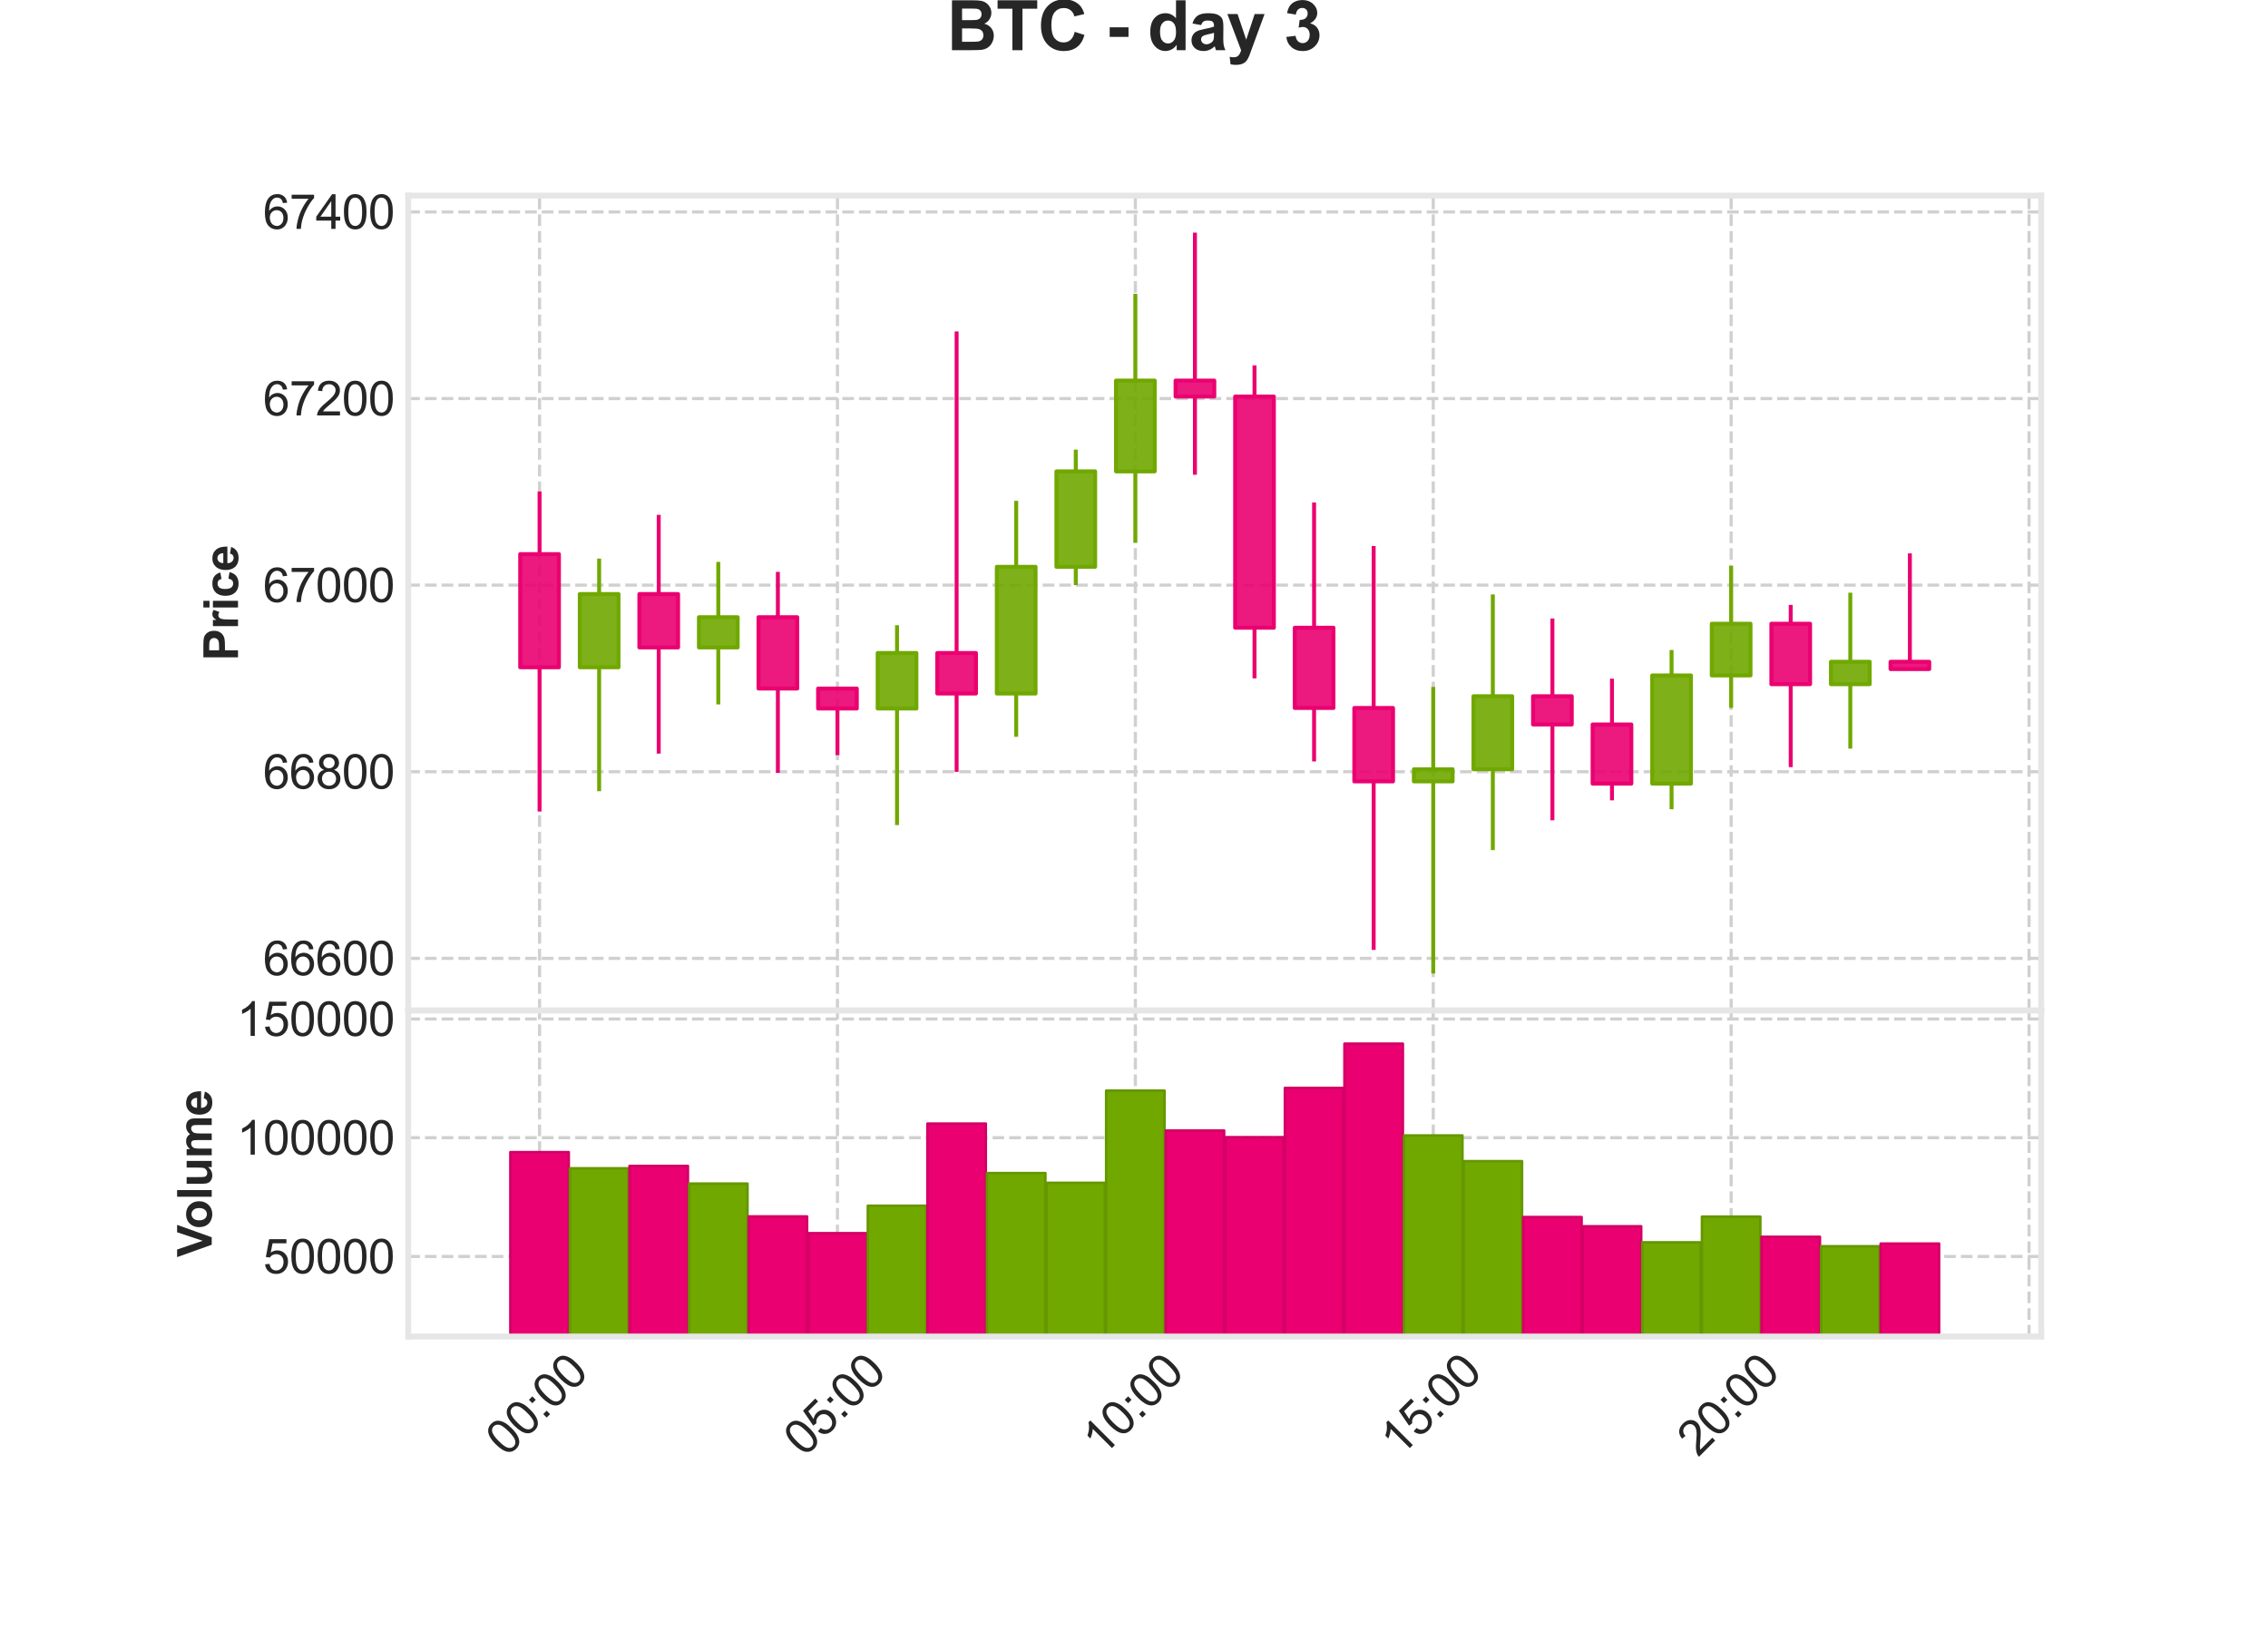 <?xml version="1.0" encoding="utf-8" standalone="no"?>
<!DOCTYPE svg PUBLIC "-//W3C//DTD SVG 1.1//EN"
  "http://www.w3.org/Graphics/SVG/1.1/DTD/svg11.dtd">
<svg xmlns:xlink="http://www.w3.org/1999/xlink" width="576pt" height="414pt" viewBox="0 0 576 414" xmlns="http://www.w3.org/2000/svg" version="1.1">
 <defs>
  <style type="text/css">*{stroke-linejoin: round; stroke-linecap: butt}</style>
 </defs>
 <g id="figure_1">
  <g id="patch_1">
   <path d="M 0 414 
L 576 414 
L 576 0 
L 0 0 
z
" style="fill: #ffffff"/>
  </g>
  <g id="axes_1">
   <g id="patch_2">
    <path d="M 103.68 256.68 
L 518.4 256.68 
L 518.4 49.68 
L 103.68 49.68 
z
" style="fill: #ffffff"/>
   </g>
   <g id="matplotlib.axis_1">
    <g id="xtick_1">
     <g id="line2d_1">
      <path d="M 137.032 256.68 
L 137.032 49.68 
" clip-path="url(#p067f24f8ad)" style="fill: none; stroke-dasharray: 2.96,1.28; stroke-dashoffset: 0; stroke: #d0d0d0; stroke-width: 0.8"/>
     </g>
     <g id="line2d_2"/>
    </g>
    <g id="xtick_2">
     <g id="line2d_3">
      <path d="M 212.687 256.68 
L 212.687 49.68 
" clip-path="url(#p067f24f8ad)" style="fill: none; stroke-dasharray: 2.96,1.28; stroke-dashoffset: 0; stroke: #d0d0d0; stroke-width: 0.8"/>
     </g>
     <g id="line2d_4"/>
    </g>
    <g id="xtick_3">
     <g id="line2d_5">
      <path d="M 288.343 256.68 
L 288.343 49.68 
" clip-path="url(#p067f24f8ad)" style="fill: none; stroke-dasharray: 2.96,1.28; stroke-dashoffset: 0; stroke: #d0d0d0; stroke-width: 0.8"/>
     </g>
     <g id="line2d_6"/>
    </g>
    <g id="xtick_4">
     <g id="line2d_7">
      <path d="M 363.999 256.68 
L 363.999 49.68 
" clip-path="url(#p067f24f8ad)" style="fill: none; stroke-dasharray: 2.96,1.28; stroke-dashoffset: 0; stroke: #d0d0d0; stroke-width: 0.8"/>
     </g>
     <g id="line2d_8"/>
    </g>
    <g id="xtick_5">
     <g id="line2d_9">
      <path d="M 439.655 256.68 
L 439.655 49.68 
" clip-path="url(#p067f24f8ad)" style="fill: none; stroke-dasharray: 2.96,1.28; stroke-dashoffset: 0; stroke: #d0d0d0; stroke-width: 0.8"/>
     </g>
     <g id="line2d_10"/>
    </g>
    <g id="xtick_6">
     <g id="line2d_11">
      <path d="M 515.311 256.68 
L 515.311 49.68 
" clip-path="url(#p067f24f8ad)" style="fill: none; stroke-dasharray: 2.96,1.28; stroke-dashoffset: 0; stroke: #d0d0d0; stroke-width: 0.8"/>
     </g>
     <g id="line2d_12"/>
    </g>
   </g>
   <g id="matplotlib.axis_2">
    <g id="ytick_1">
     <g id="line2d_13">
      <path d="M 103.68 243.42 
L 518.4 243.42 
" clip-path="url(#p067f24f8ad)" style="fill: none; stroke-dasharray: 2.96,1.28; stroke-dashoffset: 0; stroke: #d0d0d0; stroke-width: 0.8"/>
     </g>
     <g id="line2d_14"/>
     <g id="text_1">
      <!-- 66600 -->
      <g style="fill: #262626" transform="translate(66.814 247.715) scale(0.12 -0.12)">
       <defs>
        <path id="ArialMT-36" d="M 3184 3459 
L 2625 3416 
Q 2550 3747 2413 3897 
Q 2184 4138 1850 4138 
Q 1581 4138 1378 3988 
Q 1113 3794 959 3422 
Q 806 3050 800 2363 
Q 1003 2672 1297 2822 
Q 1591 2972 1913 2972 
Q 2475 2972 2870 2558 
Q 3266 2144 3266 1488 
Q 3266 1056 3080 686 
Q 2894 316 2569 119 
Q 2244 -78 1831 -78 
Q 1128 -78 684 439 
Q 241 956 241 2144 
Q 241 3472 731 4075 
Q 1159 4600 1884 4600 
Q 2425 4600 2770 4297 
Q 3116 3994 3184 3459 
z
M 888 1484 
Q 888 1194 1011 928 
Q 1134 663 1356 523 
Q 1578 384 1822 384 
Q 2178 384 2434 671 
Q 2691 959 2691 1453 
Q 2691 1928 2437 2201 
Q 2184 2475 1800 2475 
Q 1419 2475 1153 2201 
Q 888 1928 888 1484 
z
" transform="scale(0.016)"/>
        <path id="ArialMT-30" d="M 266 2259 
Q 266 3072 433 3567 
Q 600 4063 929 4331 
Q 1259 4600 1759 4600 
Q 2128 4600 2406 4451 
Q 2684 4303 2865 4023 
Q 3047 3744 3150 3342 
Q 3253 2941 3253 2259 
Q 3253 1453 3087 958 
Q 2922 463 2592 192 
Q 2263 -78 1759 -78 
Q 1097 -78 719 397 
Q 266 969 266 2259 
z
M 844 2259 
Q 844 1131 1108 757 
Q 1372 384 1759 384 
Q 2147 384 2411 759 
Q 2675 1134 2675 2259 
Q 2675 3391 2411 3762 
Q 2147 4134 1753 4134 
Q 1366 4134 1134 3806 
Q 844 3388 844 2259 
z
" transform="scale(0.016)"/>
       </defs>
       <use xlink:href="#ArialMT-36"/>
       <use xlink:href="#ArialMT-36" x="55.615"/>
       <use xlink:href="#ArialMT-36" x="111.23"/>
       <use xlink:href="#ArialMT-30" x="166.846"/>
       <use xlink:href="#ArialMT-30" x="222.461"/>
      </g>
     </g>
    </g>
    <g id="ytick_2">
     <g id="line2d_15">
      <path d="M 103.68 196.025 
L 518.4 196.025 
" clip-path="url(#p067f24f8ad)" style="fill: none; stroke-dasharray: 2.96,1.28; stroke-dashoffset: 0; stroke: #d0d0d0; stroke-width: 0.8"/>
     </g>
     <g id="line2d_16"/>
     <g id="text_2">
      <!-- 66800 -->
      <g style="fill: #262626" transform="translate(66.814 200.32) scale(0.12 -0.12)">
       <defs>
        <path id="ArialMT-38" d="M 1131 2484 
Q 781 2613 612 2850 
Q 444 3088 444 3419 
Q 444 3919 803 4259 
Q 1163 4600 1759 4600 
Q 2359 4600 2725 4251 
Q 3091 3903 3091 3403 
Q 3091 3084 2923 2848 
Q 2756 2613 2416 2484 
Q 2838 2347 3058 2040 
Q 3278 1734 3278 1309 
Q 3278 722 2862 322 
Q 2447 -78 1769 -78 
Q 1091 -78 675 323 
Q 259 725 259 1325 
Q 259 1772 486 2073 
Q 713 2375 1131 2484 
z
M 1019 3438 
Q 1019 3113 1228 2906 
Q 1438 2700 1772 2700 
Q 2097 2700 2305 2904 
Q 2513 3109 2513 3406 
Q 2513 3716 2298 3927 
Q 2084 4138 1766 4138 
Q 1444 4138 1231 3931 
Q 1019 3725 1019 3438 
z
M 838 1322 
Q 838 1081 952 856 
Q 1066 631 1291 507 
Q 1516 384 1775 384 
Q 2178 384 2440 643 
Q 2703 903 2703 1303 
Q 2703 1709 2433 1975 
Q 2163 2241 1756 2241 
Q 1359 2241 1098 1978 
Q 838 1716 838 1322 
z
" transform="scale(0.016)"/>
       </defs>
       <use xlink:href="#ArialMT-36"/>
       <use xlink:href="#ArialMT-36" x="55.615"/>
       <use xlink:href="#ArialMT-38" x="111.23"/>
       <use xlink:href="#ArialMT-30" x="166.846"/>
       <use xlink:href="#ArialMT-30" x="222.461"/>
      </g>
     </g>
    </g>
    <g id="ytick_3">
     <g id="line2d_17">
      <path d="M 103.68 148.63 
L 518.4 148.63 
" clip-path="url(#p067f24f8ad)" style="fill: none; stroke-dasharray: 2.96,1.28; stroke-dashoffset: 0; stroke: #d0d0d0; stroke-width: 0.8"/>
     </g>
     <g id="line2d_18"/>
     <g id="text_3">
      <!-- 67000 -->
      <g style="fill: #262626" transform="translate(66.814 152.925) scale(0.12 -0.12)">
       <defs>
        <path id="ArialMT-37" d="M 303 3981 
L 303 4522 
L 3269 4522 
L 3269 4084 
Q 2831 3619 2401 2847 
Q 1972 2075 1738 1259 
Q 1569 684 1522 0 
L 944 0 
Q 953 541 1156 1306 
Q 1359 2072 1739 2783 
Q 2119 3494 2547 3981 
L 303 3981 
z
" transform="scale(0.016)"/>
       </defs>
       <use xlink:href="#ArialMT-36"/>
       <use xlink:href="#ArialMT-37" x="55.615"/>
       <use xlink:href="#ArialMT-30" x="111.23"/>
       <use xlink:href="#ArialMT-30" x="166.846"/>
       <use xlink:href="#ArialMT-30" x="222.461"/>
      </g>
     </g>
    </g>
    <g id="ytick_4">
     <g id="line2d_19">
      <path d="M 103.68 101.235 
L 518.4 101.235 
" clip-path="url(#p067f24f8ad)" style="fill: none; stroke-dasharray: 2.96,1.28; stroke-dashoffset: 0; stroke: #d0d0d0; stroke-width: 0.8"/>
     </g>
     <g id="line2d_20"/>
     <g id="text_4">
      <!-- 67200 -->
      <g style="fill: #262626" transform="translate(66.814 105.53) scale(0.12 -0.12)">
       <defs>
        <path id="ArialMT-32" d="M 3222 541 
L 3222 0 
L 194 0 
Q 188 203 259 391 
Q 375 700 629 1000 
Q 884 1300 1366 1694 
Q 2113 2306 2375 2664 
Q 2638 3022 2638 3341 
Q 2638 3675 2398 3904 
Q 2159 4134 1775 4134 
Q 1369 4134 1125 3890 
Q 881 3647 878 3216 
L 300 3275 
Q 359 3922 746 4261 
Q 1134 4600 1788 4600 
Q 2447 4600 2831 4234 
Q 3216 3869 3216 3328 
Q 3216 3053 3103 2787 
Q 2991 2522 2730 2228 
Q 2469 1934 1863 1422 
Q 1356 997 1212 845 
Q 1069 694 975 541 
L 3222 541 
z
" transform="scale(0.016)"/>
       </defs>
       <use xlink:href="#ArialMT-36"/>
       <use xlink:href="#ArialMT-37" x="55.615"/>
       <use xlink:href="#ArialMT-32" x="111.23"/>
       <use xlink:href="#ArialMT-30" x="166.846"/>
       <use xlink:href="#ArialMT-30" x="222.461"/>
      </g>
     </g>
    </g>
    <g id="ytick_5">
     <g id="line2d_21">
      <path d="M 103.68 53.84 
L 518.4 53.84 
" clip-path="url(#p067f24f8ad)" style="fill: none; stroke-dasharray: 2.96,1.28; stroke-dashoffset: 0; stroke: #d0d0d0; stroke-width: 0.8"/>
     </g>
     <g id="line2d_22"/>
     <g id="text_5">
      <!-- 67400 -->
      <g style="fill: #262626" transform="translate(66.814 58.135) scale(0.12 -0.12)">
       <defs>
        <path id="ArialMT-34" d="M 2069 0 
L 2069 1097 
L 81 1097 
L 81 1613 
L 2172 4581 
L 2631 4581 
L 2631 1613 
L 3250 1613 
L 3250 1097 
L 2631 1097 
L 2631 0 
L 2069 0 
z
M 2069 1613 
L 2069 3678 
L 634 1613 
L 2069 1613 
z
" transform="scale(0.016)"/>
       </defs>
       <use xlink:href="#ArialMT-36"/>
       <use xlink:href="#ArialMT-37" x="55.615"/>
       <use xlink:href="#ArialMT-34" x="111.23"/>
       <use xlink:href="#ArialMT-30" x="166.846"/>
       <use xlink:href="#ArialMT-30" x="222.461"/>
      </g>
     </g>
    </g>
    <g id="text_6">
     <!-- Price -->
     <g style="fill: #262626" transform="translate(60.446 167.857) rotate(-90) scale(0.12 -0.12)">
      <defs>
       <path id="Arial-BoldMT-50" d="M 466 0 
L 466 4581 
L 1950 4581 
Q 2794 4581 3050 4513 
Q 3444 4409 3709 4064 
Q 3975 3719 3975 3172 
Q 3975 2750 3822 2462 
Q 3669 2175 3433 2011 
Q 3197 1847 2953 1794 
Q 2622 1728 1994 1728 
L 1391 1728 
L 1391 0 
L 466 0 
z
M 1391 3806 
L 1391 2506 
L 1897 2506 
Q 2444 2506 2628 2578 
Q 2813 2650 2917 2803 
Q 3022 2956 3022 3159 
Q 3022 3409 2875 3571 
Q 2728 3734 2503 3775 
Q 2338 3806 1838 3806 
L 1391 3806 
z
" transform="scale(0.016)"/>
       <path id="Arial-BoldMT-72" d="M 1300 0 
L 422 0 
L 422 3319 
L 1238 3319 
L 1238 2847 
Q 1447 3181 1614 3287 
Q 1781 3394 1994 3394 
Q 2294 3394 2572 3228 
L 2300 2463 
Q 2078 2606 1888 2606 
Q 1703 2606 1575 2504 
Q 1447 2403 1373 2137 
Q 1300 1872 1300 1025 
L 1300 0 
z
" transform="scale(0.016)"/>
       <path id="Arial-BoldMT-69" d="M 459 3769 
L 459 4581 
L 1338 4581 
L 1338 3769 
L 459 3769 
z
M 459 0 
L 459 3319 
L 1338 3319 
L 1338 0 
L 459 0 
z
" transform="scale(0.016)"/>
       <path id="Arial-BoldMT-63" d="M 3353 2338 
L 2488 2181 
Q 2444 2441 2289 2572 
Q 2134 2703 1888 2703 
Q 1559 2703 1364 2476 
Q 1169 2250 1169 1719 
Q 1169 1128 1367 884 
Q 1566 641 1900 641 
Q 2150 641 2309 783 
Q 2469 925 2534 1272 
L 3397 1125 
Q 3263 531 2881 228 
Q 2500 -75 1859 -75 
Q 1131 -75 698 384 
Q 266 844 266 1656 
Q 266 2478 700 2936 
Q 1134 3394 1875 3394 
Q 2481 3394 2839 3133 
Q 3197 2872 3353 2338 
z
" transform="scale(0.016)"/>
       <path id="Arial-BoldMT-65" d="M 2381 1056 
L 3256 909 
Q 3088 428 2723 176 
Q 2359 -75 1813 -75 
Q 947 -75 531 491 
Q 203 944 203 1634 
Q 203 2459 634 2926 
Q 1066 3394 1725 3394 
Q 2466 3394 2894 2905 
Q 3322 2416 3303 1406 
L 1103 1406 
Q 1113 1016 1316 798 
Q 1519 581 1822 581 
Q 2028 581 2168 693 
Q 2309 806 2381 1056 
z
M 2431 1944 
Q 2422 2325 2234 2523 
Q 2047 2722 1778 2722 
Q 1491 2722 1303 2513 
Q 1116 2303 1119 1944 
L 2431 1944 
z
" transform="scale(0.016)"/>
      </defs>
      <use xlink:href="#Arial-BoldMT-50"/>
      <use xlink:href="#Arial-BoldMT-72" x="66.699"/>
      <use xlink:href="#Arial-BoldMT-69" x="105.615"/>
      <use xlink:href="#Arial-BoldMT-63" x="133.398"/>
      <use xlink:href="#Arial-BoldMT-65" x="189.014"/>
     </g>
    </g>
   </g>
   <g id="PolyCollection_1">
    <path d="M 132.114 140.751 
L 132.114 169.496 
L 141.949 169.496 
L 141.949 140.751 
z
" clip-path="url(#p067f24f8ad)" style="fill: #ea0070; fill-opacity: 0.9; stroke: #ea0070"/>
    <path d="M 147.245 169.496 
L 147.245 150.893 
L 157.08 150.893 
L 157.08 169.496 
z
" clip-path="url(#p067f24f8ad)" style="fill: #70a800; fill-opacity: 0.9; stroke: #70a800"/>
    <path d="M 162.376 150.893 
L 162.376 164.448 
L 172.212 164.448 
L 172.212 150.893 
z
" clip-path="url(#p067f24f8ad)" style="fill: #ea0070; fill-opacity: 0.9; stroke: #ea0070"/>
    <path d="M 177.507 164.448 
L 177.507 156.77 
L 187.343 156.77 
L 187.343 164.448 
z
" clip-path="url(#p067f24f8ad)" style="fill: #70a800; fill-opacity: 0.9; stroke: #70a800"/>
    <path d="M 192.639 156.77 
L 192.639 174.899 
L 202.474 174.899 
L 202.474 156.77 
z
" clip-path="url(#p067f24f8ad)" style="fill: #ea0070; fill-opacity: 0.9; stroke: #ea0070"/>
    <path d="M 207.77 174.899 
L 207.77 179.97 
L 217.605 179.97 
L 217.605 174.899 
z
" clip-path="url(#p067f24f8ad)" style="fill: #ea0070; fill-opacity: 0.9; stroke: #ea0070"/>
    <path d="M 222.901 179.97 
L 222.901 165.87 
L 232.736 165.87 
L 232.736 179.97 
z
" clip-path="url(#p067f24f8ad)" style="fill: #70a800; fill-opacity: 0.9; stroke: #70a800"/>
    <path d="M 238.032 165.87 
L 238.032 176.155 
L 247.867 176.155 
L 247.867 165.87 
z
" clip-path="url(#p067f24f8ad)" style="fill: #ea0070; fill-opacity: 0.9; stroke: #ea0070"/>
    <path d="M 253.163 176.155 
L 253.163 143.974 
L 262.999 143.974 
L 262.999 176.155 
z
" clip-path="url(#p067f24f8ad)" style="fill: #70a800; fill-opacity: 0.9; stroke: #70a800"/>
    <path d="M 268.294 143.974 
L 268.294 119.731 
L 278.13 119.731 
L 278.13 143.974 
z
" clip-path="url(#p067f24f8ad)" style="fill: #70a800; fill-opacity: 0.9; stroke: #70a800"/>
    <path d="M 283.426 119.731 
L 283.426 96.673 
L 293.261 96.673 
L 293.261 119.731 
z
" clip-path="url(#p067f24f8ad)" style="fill: #70a800; fill-opacity: 0.9; stroke: #70a800"/>
    <path d="M 298.557 96.673 
L 298.557 100.726 
L 308.392 100.726 
L 308.392 96.673 
z
" clip-path="url(#p067f24f8ad)" style="fill: #ea0070; fill-opacity: 0.9; stroke: #ea0070"/>
    <path d="M 313.688 100.726 
L 313.688 159.448 
L 323.523 159.448 
L 323.523 100.726 
z
" clip-path="url(#p067f24f8ad)" style="fill: #ea0070; fill-opacity: 0.9; stroke: #ea0070"/>
    <path d="M 328.819 159.448 
L 328.819 179.828 
L 338.654 179.828 
L 338.654 159.448 
z
" clip-path="url(#p067f24f8ad)" style="fill: #ea0070; fill-opacity: 0.9; stroke: #ea0070"/>
    <path d="M 343.95 179.828 
L 343.95 198.478 
L 353.786 198.478 
L 353.786 179.828 
z
" clip-path="url(#p067f24f8ad)" style="fill: #ea0070; fill-opacity: 0.9; stroke: #ea0070"/>
    <path d="M 359.081 198.478 
L 359.081 195.397 
L 368.917 195.397 
L 368.917 198.478 
z
" clip-path="url(#p067f24f8ad)" style="fill: #70a800; fill-opacity: 0.9; stroke: #70a800"/>
    <path d="M 374.213 195.397 
L 374.213 176.842 
L 384.048 176.842 
L 384.048 195.397 
z
" clip-path="url(#p067f24f8ad)" style="fill: #70a800; fill-opacity: 0.9; stroke: #70a800"/>
    <path d="M 389.344 176.842 
L 389.344 184.022 
L 399.179 184.022 
L 399.179 176.842 
z
" clip-path="url(#p067f24f8ad)" style="fill: #ea0070; fill-opacity: 0.9; stroke: #ea0070"/>
    <path d="M 404.475 184.022 
L 404.475 199.047 
L 414.31 199.047 
L 414.31 184.022 
z
" clip-path="url(#p067f24f8ad)" style="fill: #ea0070; fill-opacity: 0.9; stroke: #ea0070"/>
    <path d="M 419.606 199.047 
L 419.606 171.557 
L 429.441 171.557 
L 429.441 199.047 
z
" clip-path="url(#p067f24f8ad)" style="fill: #70a800; fill-opacity: 0.9; stroke: #70a800"/>
    <path d="M 434.737 171.557 
L 434.737 158.429 
L 444.573 158.429 
L 444.573 171.557 
z
" clip-path="url(#p067f24f8ad)" style="fill: #70a800; fill-opacity: 0.9; stroke: #70a800"/>
    <path d="M 449.868 158.429 
L 449.868 173.785 
L 459.704 173.785 
L 459.704 158.429 
z
" clip-path="url(#p067f24f8ad)" style="fill: #ea0070; fill-opacity: 0.9; stroke: #ea0070"/>
    <path d="M 465 173.785 
L 465 168.098 
L 474.835 168.098 
L 474.835 173.785 
z
" clip-path="url(#p067f24f8ad)" style="fill: #70a800; fill-opacity: 0.9; stroke: #70a800"/>
    <path d="M 480.131 168.098 
L 480.131 169.946 
L 489.966 169.946 
L 489.966 168.098 
z
" clip-path="url(#p067f24f8ad)" style="fill: #ea0070; fill-opacity: 0.9; stroke: #ea0070"/>
   </g>
   <g id="LineCollection_1">
    <path d="M 137.032 206.132 
L 137.032 169.496 
" clip-path="url(#p067f24f8ad)" style="fill: none; stroke: #ea0070"/>
    <path d="M 152.163 200.966 
L 152.163 169.496 
" clip-path="url(#p067f24f8ad)" style="fill: none; stroke: #70a800"/>
    <path d="M 167.294 191.416 
L 167.294 164.448 
" clip-path="url(#p067f24f8ad)" style="fill: none; stroke: #ea0070"/>
    <path d="M 182.425 178.927 
L 182.425 164.448 
" clip-path="url(#p067f24f8ad)" style="fill: none; stroke: #70a800"/>
    <path d="M 197.556 196.298 
L 197.556 174.899 
" clip-path="url(#p067f24f8ad)" style="fill: none; stroke: #ea0070"/>
    <path d="M 212.687 191.819 
L 212.687 179.97 
" clip-path="url(#p067f24f8ad)" style="fill: none; stroke: #ea0070"/>
    <path d="M 227.819 209.568 
L 227.819 179.97 
" clip-path="url(#p067f24f8ad)" style="fill: none; stroke: #70a800"/>
    <path d="M 242.95 196.061 
L 242.95 176.155 
" clip-path="url(#p067f24f8ad)" style="fill: none; stroke: #ea0070"/>
    <path d="M 258.081 187.15 
L 258.081 176.155 
" clip-path="url(#p067f24f8ad)" style="fill: none; stroke: #70a800"/>
    <path d="M 273.212 148.618 
L 273.212 143.974 
" clip-path="url(#p067f24f8ad)" style="fill: none; stroke: #70a800"/>
    <path d="M 288.343 137.86 
L 288.343 119.731 
" clip-path="url(#p067f24f8ad)" style="fill: none; stroke: #70a800"/>
    <path d="M 303.474 120.584 
L 303.474 100.726 
" clip-path="url(#p067f24f8ad)" style="fill: none; stroke: #ea0070"/>
    <path d="M 318.606 172.316 
L 318.606 159.448 
" clip-path="url(#p067f24f8ad)" style="fill: none; stroke: #ea0070"/>
    <path d="M 333.737 193.406 
L 333.737 179.828 
" clip-path="url(#p067f24f8ad)" style="fill: none; stroke: #ea0070"/>
    <path d="M 348.868 241.275 
L 348.868 198.478 
" clip-path="url(#p067f24f8ad)" style="fill: none; stroke: #ea0070"/>
    <path d="M 363.999 247.271 
L 363.999 198.478 
" clip-path="url(#p067f24f8ad)" style="fill: none; stroke: #70a800"/>
    <path d="M 379.13 215.931 
L 379.13 195.397 
" clip-path="url(#p067f24f8ad)" style="fill: none; stroke: #70a800"/>
    <path d="M 394.261 208.36 
L 394.261 184.022 
" clip-path="url(#p067f24f8ad)" style="fill: none; stroke: #ea0070"/>
    <path d="M 409.393 203.288 
L 409.393 199.047 
" clip-path="url(#p067f24f8ad)" style="fill: none; stroke: #ea0070"/>
    <path d="M 424.524 205.54 
L 424.524 199.047 
" clip-path="url(#p067f24f8ad)" style="fill: none; stroke: #70a800"/>
    <path d="M 439.655 179.804 
L 439.655 171.557 
" clip-path="url(#p067f24f8ad)" style="fill: none; stroke: #70a800"/>
    <path d="M 454.786 194.864 
L 454.786 173.785 
" clip-path="url(#p067f24f8ad)" style="fill: none; stroke: #ea0070"/>
    <path d="M 469.917 190.16 
L 469.917 173.785 
" clip-path="url(#p067f24f8ad)" style="fill: none; stroke: #70a800"/>
    <path d="M 485.048 169.946 
L 485.048 169.946 
" clip-path="url(#p067f24f8ad)" style="fill: none; stroke: #ea0070"/>
    <path d="M 137.032 124.826 
L 137.032 140.751 
" clip-path="url(#p067f24f8ad)" style="fill: none; stroke: #ea0070"/>
    <path d="M 152.163 141.876 
L 152.163 150.893 
" clip-path="url(#p067f24f8ad)" style="fill: none; stroke: #70a800"/>
    <path d="M 167.294 130.774 
L 167.294 150.893 
" clip-path="url(#p067f24f8ad)" style="fill: none; stroke: #ea0070"/>
    <path d="M 182.425 142.718 
L 182.425 156.77 
" clip-path="url(#p067f24f8ad)" style="fill: none; stroke: #70a800"/>
    <path d="M 197.556 145.253 
L 197.556 156.77 
" clip-path="url(#p067f24f8ad)" style="fill: none; stroke: #ea0070"/>
    <path d="M 212.687 174.709 
L 212.687 174.899 
" clip-path="url(#p067f24f8ad)" style="fill: none; stroke: #ea0070"/>
    <path d="M 227.819 158.808 
L 227.819 165.87 
" clip-path="url(#p067f24f8ad)" style="fill: none; stroke: #70a800"/>
    <path d="M 242.95 84.185 
L 242.95 165.87 
" clip-path="url(#p067f24f8ad)" style="fill: none; stroke: #ea0070"/>
    <path d="M 258.081 127.219 
L 258.081 143.974 
" clip-path="url(#p067f24f8ad)" style="fill: none; stroke: #70a800"/>
    <path d="M 273.212 114.209 
L 273.212 119.731 
" clip-path="url(#p067f24f8ad)" style="fill: none; stroke: #70a800"/>
    <path d="M 288.343 74.635 
L 288.343 96.673 
" clip-path="url(#p067f24f8ad)" style="fill: none; stroke: #70a800"/>
    <path d="M 303.474 59.089 
L 303.474 96.673 
" clip-path="url(#p067f24f8ad)" style="fill: none; stroke: #ea0070"/>
    <path d="M 318.606 92.811 
L 318.606 100.726 
" clip-path="url(#p067f24f8ad)" style="fill: none; stroke: #ea0070"/>
    <path d="M 333.737 127.622 
L 333.737 159.448 
" clip-path="url(#p067f24f8ad)" style="fill: none; stroke: #ea0070"/>
    <path d="M 348.868 138.689 
L 348.868 179.828 
" clip-path="url(#p067f24f8ad)" style="fill: none; stroke: #ea0070"/>
    <path d="M 363.999 174.484 
L 363.999 195.397 
" clip-path="url(#p067f24f8ad)" style="fill: none; stroke: #70a800"/>
    <path d="M 379.13 150.988 
L 379.13 176.842 
" clip-path="url(#p067f24f8ad)" style="fill: none; stroke: #70a800"/>
    <path d="M 394.261 157.102 
L 394.261 176.842 
" clip-path="url(#p067f24f8ad)" style="fill: none; stroke: #ea0070"/>
    <path d="M 409.393 172.387 
L 409.393 184.022 
" clip-path="url(#p067f24f8ad)" style="fill: none; stroke: #ea0070"/>
    <path d="M 424.524 165.112 
L 424.524 171.557 
" clip-path="url(#p067f24f8ad)" style="fill: none; stroke: #70a800"/>
    <path d="M 439.655 143.725 
L 439.655 158.429 
" clip-path="url(#p067f24f8ad)" style="fill: none; stroke: #70a800"/>
    <path d="M 454.786 153.642 
L 454.786 158.429 
" clip-path="url(#p067f24f8ad)" style="fill: none; stroke: #ea0070"/>
    <path d="M 469.917 150.538 
L 469.917 168.098 
" clip-path="url(#p067f24f8ad)" style="fill: none; stroke: #70a800"/>
    <path d="M 485.048 140.561 
L 485.048 168.098 
" clip-path="url(#p067f24f8ad)" style="fill: none; stroke: #ea0070"/>
   </g>
   <g id="patch_3">
    <path d="M 103.68 256.68 
L 103.68 49.68 
" style="fill: none; stroke: #e6e6e6; stroke-width: 1.5; stroke-linejoin: miter; stroke-linecap: square"/>
   </g>
   <g id="patch_4">
    <path d="M 518.4 256.68 
L 518.4 49.68 
" style="fill: none; stroke: #e6e6e6; stroke-width: 1.5; stroke-linejoin: miter; stroke-linecap: square"/>
   </g>
   <g id="patch_5">
    <path d="M 103.68 256.68 
L 518.4 256.68 
" style="fill: none; stroke: #e6e6e6; stroke-width: 1.5; stroke-linejoin: miter; stroke-linecap: square"/>
   </g>
   <g id="patch_6">
    <path d="M 103.68 49.68 
L 518.4 49.68 
" style="fill: none; stroke: #e6e6e6; stroke-width: 1.5; stroke-linejoin: miter; stroke-linecap: square"/>
   </g>
  </g>
  <g id="axes_2">
   <g id="patch_7">
    <path d="M 103.68 339.48 
L 518.4 339.48 
L 518.4 256.68 
L 103.68 256.68 
z
" style="fill: #ffffff"/>
   </g>
   <g id="matplotlib.axis_3">
    <g id="xtick_7">
     <g id="line2d_23">
      <path d="M 137.032 339.48 
L 137.032 256.68 
" clip-path="url(#p69de27affe)" style="fill: none; stroke-dasharray: 2.96,1.28; stroke-dashoffset: 0; stroke: #d0d0d0; stroke-width: 0.8"/>
     </g>
     <g id="line2d_24"/>
     <g id="text_7">
      <!-- 00:00 -->
      <g style="fill: #262626" transform="translate(128.609 370.285) rotate(-45) scale(0.12 -0.12)">
       <defs>
        <path id="ArialMT-3a" d="M 578 2678 
L 578 3319 
L 1219 3319 
L 1219 2678 
L 578 2678 
z
M 578 0 
L 578 641 
L 1219 641 
L 1219 0 
L 578 0 
z
" transform="scale(0.016)"/>
       </defs>
       <use xlink:href="#ArialMT-30"/>
       <use xlink:href="#ArialMT-30" x="55.615"/>
       <use xlink:href="#ArialMT-3a" x="111.23"/>
       <use xlink:href="#ArialMT-30" x="139.014"/>
       <use xlink:href="#ArialMT-30" x="194.629"/>
      </g>
     </g>
    </g>
    <g id="xtick_8">
     <g id="line2d_25">
      <path d="M 212.687 339.48 
L 212.687 256.68 
" clip-path="url(#p69de27affe)" style="fill: none; stroke-dasharray: 2.96,1.28; stroke-dashoffset: 0; stroke: #d0d0d0; stroke-width: 0.8"/>
     </g>
     <g id="line2d_26"/>
     <g id="text_8">
      <!-- 05:00 -->
      <g style="fill: #262626" transform="translate(204.265 370.285) rotate(-45) scale(0.12 -0.12)">
       <defs>
        <path id="ArialMT-35" d="M 266 1200 
L 856 1250 
Q 922 819 1161 601 
Q 1400 384 1738 384 
Q 2144 384 2425 690 
Q 2706 997 2706 1503 
Q 2706 1984 2436 2262 
Q 2166 2541 1728 2541 
Q 1456 2541 1237 2417 
Q 1019 2294 894 2097 
L 366 2166 
L 809 4519 
L 3088 4519 
L 3088 3981 
L 1259 3981 
L 1013 2750 
Q 1425 3038 1878 3038 
Q 2478 3038 2890 2622 
Q 3303 2206 3303 1553 
Q 3303 931 2941 478 
Q 2500 -78 1738 -78 
Q 1113 -78 717 272 
Q 322 622 266 1200 
z
" transform="scale(0.016)"/>
       </defs>
       <use xlink:href="#ArialMT-30"/>
       <use xlink:href="#ArialMT-35" x="55.615"/>
       <use xlink:href="#ArialMT-3a" x="111.23"/>
       <use xlink:href="#ArialMT-30" x="139.014"/>
       <use xlink:href="#ArialMT-30" x="194.629"/>
      </g>
     </g>
    </g>
    <g id="xtick_9">
     <g id="line2d_27">
      <path d="M 288.343 339.48 
L 288.343 256.68 
" clip-path="url(#p69de27affe)" style="fill: none; stroke-dasharray: 2.96,1.28; stroke-dashoffset: 0; stroke: #d0d0d0; stroke-width: 0.8"/>
     </g>
     <g id="line2d_28"/>
     <g id="text_9">
      <!-- 10:00 -->
      <g style="fill: #262626" transform="translate(279.921 370.285) rotate(-45) scale(0.12 -0.12)">
       <defs>
        <path id="ArialMT-31" d="M 2384 0 
L 1822 0 
L 1822 3584 
Q 1619 3391 1289 3197 
Q 959 3003 697 2906 
L 697 3450 
Q 1169 3672 1522 3987 
Q 1875 4303 2022 4600 
L 2384 4600 
L 2384 0 
z
" transform="scale(0.016)"/>
       </defs>
       <use xlink:href="#ArialMT-31"/>
       <use xlink:href="#ArialMT-30" x="55.615"/>
       <use xlink:href="#ArialMT-3a" x="111.23"/>
       <use xlink:href="#ArialMT-30" x="139.014"/>
       <use xlink:href="#ArialMT-30" x="194.629"/>
      </g>
     </g>
    </g>
    <g id="xtick_10">
     <g id="line2d_29">
      <path d="M 363.999 339.48 
L 363.999 256.68 
" clip-path="url(#p69de27affe)" style="fill: none; stroke-dasharray: 2.96,1.28; stroke-dashoffset: 0; stroke: #d0d0d0; stroke-width: 0.8"/>
     </g>
     <g id="line2d_30"/>
     <g id="text_10">
      <!-- 15:00 -->
      <g style="fill: #262626" transform="translate(355.577 370.285) rotate(-45) scale(0.12 -0.12)">
       <use xlink:href="#ArialMT-31"/>
       <use xlink:href="#ArialMT-35" x="55.615"/>
       <use xlink:href="#ArialMT-3a" x="111.23"/>
       <use xlink:href="#ArialMT-30" x="139.014"/>
       <use xlink:href="#ArialMT-30" x="194.629"/>
      </g>
     </g>
    </g>
    <g id="xtick_11">
     <g id="line2d_31">
      <path d="M 439.655 339.48 
L 439.655 256.68 
" clip-path="url(#p69de27affe)" style="fill: none; stroke-dasharray: 2.96,1.28; stroke-dashoffset: 0; stroke: #d0d0d0; stroke-width: 0.8"/>
     </g>
     <g id="line2d_32"/>
     <g id="text_11">
      <!-- 20:00 -->
      <g style="fill: #262626" transform="translate(431.233 370.285) rotate(-45) scale(0.12 -0.12)">
       <use xlink:href="#ArialMT-32"/>
       <use xlink:href="#ArialMT-30" x="55.615"/>
       <use xlink:href="#ArialMT-3a" x="111.23"/>
       <use xlink:href="#ArialMT-30" x="139.014"/>
       <use xlink:href="#ArialMT-30" x="194.629"/>
      </g>
     </g>
    </g>
    <g id="xtick_12">
     <g id="line2d_33">
      <path d="M 515.311 339.48 
L 515.311 256.68 
" clip-path="url(#p69de27affe)" style="fill: none; stroke-dasharray: 2.96,1.28; stroke-dashoffset: 0; stroke: #d0d0d0; stroke-width: 0.8"/>
     </g>
     <g id="line2d_34"/>
    </g>
   </g>
   <g id="matplotlib.axis_4">
    <g id="ytick_6">
     <g id="line2d_35">
      <path d="M 103.68 319.144 
L 518.4 319.144 
" clip-path="url(#p69de27affe)" style="fill: none; stroke-dasharray: 2.96,1.28; stroke-dashoffset: 0; stroke: #d0d0d0; stroke-width: 0.8"/>
     </g>
     <g id="line2d_36"/>
     <g id="text_12">
      <!-- 50000 -->
      <g style="fill: #262626" transform="translate(66.814 323.439) scale(0.12 -0.12)">
       <use xlink:href="#ArialMT-35"/>
       <use xlink:href="#ArialMT-30" x="55.615"/>
       <use xlink:href="#ArialMT-30" x="111.23"/>
       <use xlink:href="#ArialMT-30" x="166.846"/>
       <use xlink:href="#ArialMT-30" x="222.461"/>
      </g>
     </g>
    </g>
    <g id="ytick_7">
     <g id="line2d_37">
      <path d="M 103.68 288.985 
L 518.4 288.985 
" clip-path="url(#p69de27affe)" style="fill: none; stroke-dasharray: 2.96,1.28; stroke-dashoffset: 0; stroke: #d0d0d0; stroke-width: 0.8"/>
     </g>
     <g id="line2d_38"/>
     <g id="text_13">
      <!-- 100000 -->
      <g style="fill: #262626" transform="translate(60.141 293.28) scale(0.12 -0.12)">
       <use xlink:href="#ArialMT-31"/>
       <use xlink:href="#ArialMT-30" x="55.615"/>
       <use xlink:href="#ArialMT-30" x="111.23"/>
       <use xlink:href="#ArialMT-30" x="166.846"/>
       <use xlink:href="#ArialMT-30" x="222.461"/>
       <use xlink:href="#ArialMT-30" x="278.076"/>
      </g>
     </g>
    </g>
    <g id="ytick_8">
     <g id="line2d_39">
      <path d="M 103.68 258.826 
L 518.4 258.826 
" clip-path="url(#p69de27affe)" style="fill: none; stroke-dasharray: 2.96,1.28; stroke-dashoffset: 0; stroke: #d0d0d0; stroke-width: 0.8"/>
     </g>
     <g id="line2d_40"/>
     <g id="text_14">
      <!-- 150000 -->
      <g style="fill: #262626" transform="translate(60.141 263.121) scale(0.12 -0.12)">
       <use xlink:href="#ArialMT-31"/>
       <use xlink:href="#ArialMT-35" x="55.615"/>
       <use xlink:href="#ArialMT-30" x="111.23"/>
       <use xlink:href="#ArialMT-30" x="166.846"/>
       <use xlink:href="#ArialMT-30" x="222.461"/>
       <use xlink:href="#ArialMT-30" x="278.076"/>
      </g>
     </g>
    </g>
    <g id="text_15">
     <!-- Volume -->
     <g style="fill: #262626" transform="translate(53.773 319.308) rotate(-90) scale(0.12 -0.12)">
      <defs>
       <path id="Arial-BoldMT-56" d="M 1634 0 
L -3 4581 
L 1000 4581 
L 2159 1191 
L 3281 4581 
L 4263 4581 
L 2622 0 
L 1634 0 
z
" transform="scale(0.016)"/>
       <path id="Arial-BoldMT-6f" d="M 256 1706 
Q 256 2144 472 2553 
Q 688 2963 1083 3178 
Q 1478 3394 1966 3394 
Q 2719 3394 3200 2905 
Q 3681 2416 3681 1669 
Q 3681 916 3195 420 
Q 2709 -75 1972 -75 
Q 1516 -75 1102 131 
Q 688 338 472 736 
Q 256 1134 256 1706 
z
M 1156 1659 
Q 1156 1166 1390 903 
Q 1625 641 1969 641 
Q 2313 641 2545 903 
Q 2778 1166 2778 1666 
Q 2778 2153 2545 2415 
Q 2313 2678 1969 2678 
Q 1625 2678 1390 2415 
Q 1156 2153 1156 1659 
z
" transform="scale(0.016)"/>
       <path id="Arial-BoldMT-6c" d="M 459 0 
L 459 4581 
L 1338 4581 
L 1338 0 
L 459 0 
z
" transform="scale(0.016)"/>
       <path id="Arial-BoldMT-75" d="M 2644 0 
L 2644 497 
Q 2463 231 2167 78 
Q 1872 -75 1544 -75 
Q 1209 -75 943 72 
Q 678 219 559 484 
Q 441 750 441 1219 
L 441 3319 
L 1319 3319 
L 1319 1794 
Q 1319 1094 1367 936 
Q 1416 778 1544 686 
Q 1672 594 1869 594 
Q 2094 594 2272 717 
Q 2450 841 2515 1023 
Q 2581 1206 2581 1919 
L 2581 3319 
L 3459 3319 
L 3459 0 
L 2644 0 
z
" transform="scale(0.016)"/>
       <path id="Arial-BoldMT-6d" d="M 394 3319 
L 1203 3319 
L 1203 2866 
Q 1638 3394 2238 3394 
Q 2556 3394 2790 3262 
Q 3025 3131 3175 2866 
Q 3394 3131 3647 3262 
Q 3900 3394 4188 3394 
Q 4553 3394 4806 3245 
Q 5059 3097 5184 2809 
Q 5275 2597 5275 2122 
L 5275 0 
L 4397 0 
L 4397 1897 
Q 4397 2391 4306 2534 
Q 4184 2722 3931 2722 
Q 3747 2722 3584 2609 
Q 3422 2497 3350 2280 
Q 3278 2063 3278 1594 
L 3278 0 
L 2400 0 
L 2400 1819 
Q 2400 2303 2353 2443 
Q 2306 2584 2207 2653 
Q 2109 2722 1941 2722 
Q 1738 2722 1575 2612 
Q 1413 2503 1342 2297 
Q 1272 2091 1272 1613 
L 1272 0 
L 394 0 
L 394 3319 
z
" transform="scale(0.016)"/>
      </defs>
      <use xlink:href="#Arial-BoldMT-56"/>
      <use xlink:href="#Arial-BoldMT-6f" x="59.324"/>
      <use xlink:href="#Arial-BoldMT-6c" x="120.408"/>
      <use xlink:href="#Arial-BoldMT-75" x="148.191"/>
      <use xlink:href="#Arial-BoldMT-6d" x="209.275"/>
      <use xlink:href="#Arial-BoldMT-65" x="298.191"/>
     </g>
    </g>
   </g>
   <g id="patch_8">
    <path d="M 129.617 349.303 
L 144.446 349.303 
L 144.446 292.652 
L 129.617 292.652 
z
" clip-path="url(#p69de27affe)" style="fill: #ea0070; stroke: #d30065; stroke-width: 0.65; stroke-linejoin: miter"/>
   </g>
   <g id="patch_9">
    <path d="M 144.749 349.303 
L 159.577 349.303 
L 159.577 296.754 
L 144.749 296.754 
z
" clip-path="url(#p69de27affe)" style="fill: #70a800; stroke: #659700; stroke-width: 0.65; stroke-linejoin: miter"/>
   </g>
   <g id="patch_10">
    <path d="M 159.88 349.303 
L 174.708 349.303 
L 174.708 296.153 
L 159.88 296.153 
z
" clip-path="url(#p69de27affe)" style="fill: #ea0070; stroke: #d30065; stroke-width: 0.65; stroke-linejoin: miter"/>
   </g>
   <g id="patch_11">
    <path d="M 175.011 349.303 
L 189.839 349.303 
L 189.839 300.648 
L 175.011 300.648 
z
" clip-path="url(#p69de27affe)" style="fill: #70a800; stroke: #659700; stroke-width: 0.65; stroke-linejoin: miter"/>
   </g>
   <g id="patch_12">
    <path d="M 190.142 349.303 
L 204.971 349.303 
L 204.971 308.99 
L 190.142 308.99 
z
" clip-path="url(#p69de27affe)" style="fill: #ea0070; stroke: #d30065; stroke-width: 0.65; stroke-linejoin: miter"/>
   </g>
   <g id="patch_13">
    <path d="M 205.273 349.303 
L 220.102 349.303 
L 220.102 313.234 
L 205.273 313.234 
z
" clip-path="url(#p69de27affe)" style="fill: #ea0070; stroke: #d30065; stroke-width: 0.65; stroke-linejoin: miter"/>
   </g>
   <g id="patch_14">
    <path d="M 220.404 349.303 
L 235.233 349.303 
L 235.233 306.26 
L 220.404 306.26 
z
" clip-path="url(#p69de27affe)" style="fill: #70a800; stroke: #659700; stroke-width: 0.65; stroke-linejoin: miter"/>
   </g>
   <g id="patch_15">
    <path d="M 235.535 349.303 
L 250.364 349.303 
L 250.364 285.402 
L 235.535 285.402 
z
" clip-path="url(#p69de27affe)" style="fill: #ea0070; stroke: #d30065; stroke-width: 0.65; stroke-linejoin: miter"/>
   </g>
   <g id="patch_16">
    <path d="M 250.667 349.303 
L 265.495 349.303 
L 265.495 297.971 
L 250.667 297.971 
z
" clip-path="url(#p69de27affe)" style="fill: #70a800; stroke: #659700; stroke-width: 0.65; stroke-linejoin: miter"/>
   </g>
   <g id="patch_17">
    <path d="M 265.798 349.303 
L 280.626 349.303 
L 280.626 300.444 
L 265.798 300.444 
z
" clip-path="url(#p69de27affe)" style="fill: #70a800; stroke: #659700; stroke-width: 0.65; stroke-linejoin: miter"/>
   </g>
   <g id="patch_18">
    <path d="M 280.929 349.303 
L 295.758 349.303 
L 295.758 277.025 
L 280.929 277.025 
z
" clip-path="url(#p69de27affe)" style="fill: #70a800; stroke: #659700; stroke-width: 0.65; stroke-linejoin: miter"/>
   </g>
   <g id="patch_19">
    <path d="M 296.06 349.303 
L 310.889 349.303 
L 310.889 287.174 
L 296.06 287.174 
z
" clip-path="url(#p69de27affe)" style="fill: #ea0070; stroke: #d30065; stroke-width: 0.65; stroke-linejoin: miter"/>
   </g>
   <g id="patch_20">
    <path d="M 311.191 349.303 
L 326.02 349.303 
L 326.02 288.857 
L 311.191 288.857 
z
" clip-path="url(#p69de27affe)" style="fill: #ea0070; stroke: #d30065; stroke-width: 0.65; stroke-linejoin: miter"/>
   </g>
   <g id="patch_21">
    <path d="M 326.322 349.303 
L 341.151 349.303 
L 341.151 276.338 
L 326.322 276.338 
z
" clip-path="url(#p69de27affe)" style="fill: #ea0070; stroke: #d30065; stroke-width: 0.65; stroke-linejoin: miter"/>
   </g>
   <g id="patch_22">
    <path d="M 341.454 349.303 
L 356.282 349.303 
L 356.282 265.1 
L 341.454 265.1 
z
" clip-path="url(#p69de27affe)" style="fill: #ea0070; stroke: #d30065; stroke-width: 0.65; stroke-linejoin: miter"/>
   </g>
   <g id="patch_23">
    <path d="M 356.585 349.303 
L 371.413 349.303 
L 371.413 288.423 
L 356.585 288.423 
z
" clip-path="url(#p69de27affe)" style="fill: #70a800; stroke: #659700; stroke-width: 0.65; stroke-linejoin: miter"/>
   </g>
   <g id="patch_24">
    <path d="M 371.716 349.303 
L 386.545 349.303 
L 386.545 294.942 
L 371.716 294.942 
z
" clip-path="url(#p69de27affe)" style="fill: #70a800; stroke: #659700; stroke-width: 0.65; stroke-linejoin: miter"/>
   </g>
   <g id="patch_25">
    <path d="M 386.847 349.303 
L 401.676 349.303 
L 401.676 309.141 
L 386.847 309.141 
z
" clip-path="url(#p69de27affe)" style="fill: #ea0070; stroke: #d30065; stroke-width: 0.65; stroke-linejoin: miter"/>
   </g>
   <g id="patch_26">
    <path d="M 401.978 349.303 
L 416.807 349.303 
L 416.807 311.488 
L 401.978 311.488 
z
" clip-path="url(#p69de27affe)" style="fill: #ea0070; stroke: #d30065; stroke-width: 0.65; stroke-linejoin: miter"/>
   </g>
   <g id="patch_27">
    <path d="M 417.109 349.303 
L 431.938 349.303 
L 431.938 315.555 
L 417.109 315.555 
z
" clip-path="url(#p69de27affe)" style="fill: #70a800; stroke: #659700; stroke-width: 0.65; stroke-linejoin: miter"/>
   </g>
   <g id="patch_28">
    <path d="M 432.241 349.303 
L 447.069 349.303 
L 447.069 309.035 
L 432.241 309.035 
z
" clip-path="url(#p69de27affe)" style="fill: #70a800; stroke: #659700; stroke-width: 0.65; stroke-linejoin: miter"/>
   </g>
   <g id="patch_29">
    <path d="M 447.372 349.303 
L 462.2 349.303 
L 462.2 314.153 
L 447.372 314.153 
z
" clip-path="url(#p69de27affe)" style="fill: #ea0070; stroke: #d30065; stroke-width: 0.65; stroke-linejoin: miter"/>
   </g>
   <g id="patch_30">
    <path d="M 462.503 349.303 
L 477.331 349.303 
L 477.331 316.559 
L 462.503 316.559 
z
" clip-path="url(#p69de27affe)" style="fill: #70a800; stroke: #659700; stroke-width: 0.65; stroke-linejoin: miter"/>
   </g>
   <g id="patch_31">
    <path d="M 477.634 349.303 
L 492.463 349.303 
L 492.463 315.879 
L 477.634 315.879 
z
" clip-path="url(#p69de27affe)" style="fill: #ea0070; stroke: #d30065; stroke-width: 0.65; stroke-linejoin: miter"/>
   </g>
   <g id="patch_32">
    <path d="M 103.68 339.48 
L 103.68 256.68 
" style="fill: none; stroke: #e6e6e6; stroke-width: 1.5; stroke-linejoin: miter; stroke-linecap: square"/>
   </g>
   <g id="patch_33">
    <path d="M 518.4 339.48 
L 518.4 256.68 
" style="fill: none; stroke: #e6e6e6; stroke-width: 1.5; stroke-linejoin: miter; stroke-linecap: square"/>
   </g>
   <g id="patch_34">
    <path d="M 103.68 339.48 
L 518.4 339.48 
" style="fill: none; stroke: #e6e6e6; stroke-width: 1.5; stroke-linejoin: miter; stroke-linecap: square"/>
   </g>
   <g id="patch_35">
    <path d="M 103.68 256.68 
L 518.4 256.68 
" style="fill: none; stroke: #e6e6e6; stroke-width: 1.5; stroke-linejoin: miter; stroke-linecap: square"/>
   </g>
  </g>
  <g id="text_16">
   <!-- BTC - day 3 -->
   <g style="fill: #262626" transform="translate(240.475 12.751) scale(0.173 -0.173)">
    <defs>
     <path id="Arial-BoldMT-42" d="M 469 4581 
L 2300 4581 
Q 2844 4581 3111 4536 
Q 3378 4491 3589 4347 
Q 3800 4203 3940 3964 
Q 4081 3725 4081 3428 
Q 4081 3106 3907 2837 
Q 3734 2569 3438 2434 
Q 3856 2313 4081 2019 
Q 4306 1725 4306 1328 
Q 4306 1016 4161 720 
Q 4016 425 3764 248 
Q 3513 72 3144 31 
Q 2913 6 2028 0 
L 469 0 
L 469 4581 
z
M 1394 3819 
L 1394 2759 
L 2000 2759 
Q 2541 2759 2672 2775 
Q 2909 2803 3045 2939 
Q 3181 3075 3181 3297 
Q 3181 3509 3064 3642 
Q 2947 3775 2716 3803 
Q 2578 3819 1925 3819 
L 1394 3819 
z
M 1394 1997 
L 1394 772 
L 2250 772 
Q 2750 772 2884 800 
Q 3091 838 3220 983 
Q 3350 1128 3350 1372 
Q 3350 1578 3250 1722 
Q 3150 1866 2961 1931 
Q 2772 1997 2141 1997 
L 1394 1997 
z
" transform="scale(0.016)"/>
     <path id="Arial-BoldMT-54" d="M 1497 0 
L 1497 3806 
L 138 3806 
L 138 4581 
L 3778 4581 
L 3778 3806 
L 2422 3806 
L 2422 0 
L 1497 0 
z
" transform="scale(0.016)"/>
     <path id="Arial-BoldMT-43" d="M 3397 1684 
L 4294 1400 
Q 4088 650 3608 286 
Q 3128 -78 2391 -78 
Q 1478 -78 890 545 
Q 303 1169 303 2250 
Q 303 3394 893 4026 
Q 1484 4659 2447 4659 
Q 3288 4659 3813 4163 
Q 4125 3869 4281 3319 
L 3366 3100 
Q 3284 3456 3026 3662 
Q 2769 3869 2400 3869 
Q 1891 3869 1573 3503 
Q 1256 3138 1256 2319 
Q 1256 1450 1568 1081 
Q 1881 713 2381 713 
Q 2750 713 3015 947 
Q 3281 1181 3397 1684 
z
" transform="scale(0.016)"/>
     <path id="Arial-BoldMT-20" transform="scale(0.016)"/>
     <path id="Arial-BoldMT-2d" d="M 359 1222 
L 359 2100 
L 2084 2100 
L 2084 1222 
L 359 1222 
z
" transform="scale(0.016)"/>
     <path id="Arial-BoldMT-64" d="M 3503 0 
L 2688 0 
L 2688 488 
Q 2484 203 2207 64 
Q 1931 -75 1650 -75 
Q 1078 -75 670 386 
Q 263 847 263 1672 
Q 263 2516 659 2955 
Q 1056 3394 1663 3394 
Q 2219 3394 2625 2931 
L 2625 4581 
L 3503 4581 
L 3503 0 
z
M 1159 1731 
Q 1159 1200 1306 963 
Q 1519 619 1900 619 
Q 2203 619 2415 876 
Q 2628 1134 2628 1647 
Q 2628 2219 2422 2470 
Q 2216 2722 1894 2722 
Q 1581 2722 1370 2473 
Q 1159 2225 1159 1731 
z
" transform="scale(0.016)"/>
     <path id="Arial-BoldMT-61" d="M 1116 2306 
L 319 2450 
Q 453 2931 781 3162 
Q 1109 3394 1756 3394 
Q 2344 3394 2631 3255 
Q 2919 3116 3036 2902 
Q 3153 2688 3153 2116 
L 3144 1091 
Q 3144 653 3186 445 
Q 3228 238 3344 0 
L 2475 0 
Q 2441 88 2391 259 
Q 2369 338 2359 363 
Q 2134 144 1878 34 
Q 1622 -75 1331 -75 
Q 819 -75 523 203 
Q 228 481 228 906 
Q 228 1188 362 1408 
Q 497 1628 739 1745 
Q 981 1863 1438 1950 
Q 2053 2066 2291 2166 
L 2291 2253 
Q 2291 2506 2166 2614 
Q 2041 2722 1694 2722 
Q 1459 2722 1328 2630 
Q 1197 2538 1116 2306 
z
M 2291 1594 
Q 2122 1538 1756 1459 
Q 1391 1381 1278 1306 
Q 1106 1184 1106 997 
Q 1106 813 1243 678 
Q 1381 544 1594 544 
Q 1831 544 2047 700 
Q 2206 819 2256 991 
Q 2291 1103 2291 1419 
L 2291 1594 
z
" transform="scale(0.016)"/>
     <path id="Arial-BoldMT-79" d="M 44 3319 
L 978 3319 
L 1772 963 
L 2547 3319 
L 3456 3319 
L 2284 125 
L 2075 -453 
Q 1959 -744 1854 -897 
Q 1750 -1050 1614 -1145 
Q 1478 -1241 1279 -1294 
Q 1081 -1347 831 -1347 
Q 578 -1347 334 -1294 
L 256 -606 
Q 463 -647 628 -647 
Q 934 -647 1081 -467 
Q 1228 -288 1306 -9 
L 44 3319 
z
" transform="scale(0.016)"/>
     <path id="Arial-BoldMT-33" d="M 241 1216 
L 1091 1319 
Q 1131 994 1309 822 
Q 1488 650 1741 650 
Q 2013 650 2198 856 
Q 2384 1063 2384 1413 
Q 2384 1744 2206 1937 
Q 2028 2131 1772 2131 
Q 1603 2131 1369 2066 
L 1466 2781 
Q 1822 2772 2009 2936 
Q 2197 3100 2197 3372 
Q 2197 3603 2059 3740 
Q 1922 3878 1694 3878 
Q 1469 3878 1309 3722 
Q 1150 3566 1116 3266 
L 306 3403 
Q 391 3819 561 4067 
Q 731 4316 1036 4458 
Q 1341 4600 1719 4600 
Q 2366 4600 2756 4188 
Q 3078 3850 3078 3425 
Q 3078 2822 2419 2463 
Q 2813 2378 3048 2084 
Q 3284 1791 3284 1375 
Q 3284 772 2843 347 
Q 2403 -78 1747 -78 
Q 1125 -78 715 280 
Q 306 638 241 1216 
z
" transform="scale(0.016)"/>
    </defs>
    <use xlink:href="#Arial-BoldMT-42"/>
    <use xlink:href="#Arial-BoldMT-54" x="72.217"/>
    <use xlink:href="#Arial-BoldMT-43" x="133.301"/>
    <use xlink:href="#Arial-BoldMT-20" x="205.518"/>
    <use xlink:href="#Arial-BoldMT-2d" x="233.301"/>
    <use xlink:href="#Arial-BoldMT-20" x="266.602"/>
    <use xlink:href="#Arial-BoldMT-64" x="294.385"/>
    <use xlink:href="#Arial-BoldMT-61" x="355.469"/>
    <use xlink:href="#Arial-BoldMT-79" x="411.084"/>
    <use xlink:href="#Arial-BoldMT-20" x="466.699"/>
    <use xlink:href="#Arial-BoldMT-33" x="494.482"/>
   </g>
  </g>
 </g>
 <defs>
  <clipPath id="p067f24f8ad">
   <rect x="103.68" y="49.68" width="414.72" height="207"/>
  </clipPath>
  <clipPath id="p69de27affe">
   <rect x="103.68" y="256.68" width="414.72" height="82.8"/>
  </clipPath>
 </defs>
</svg>
